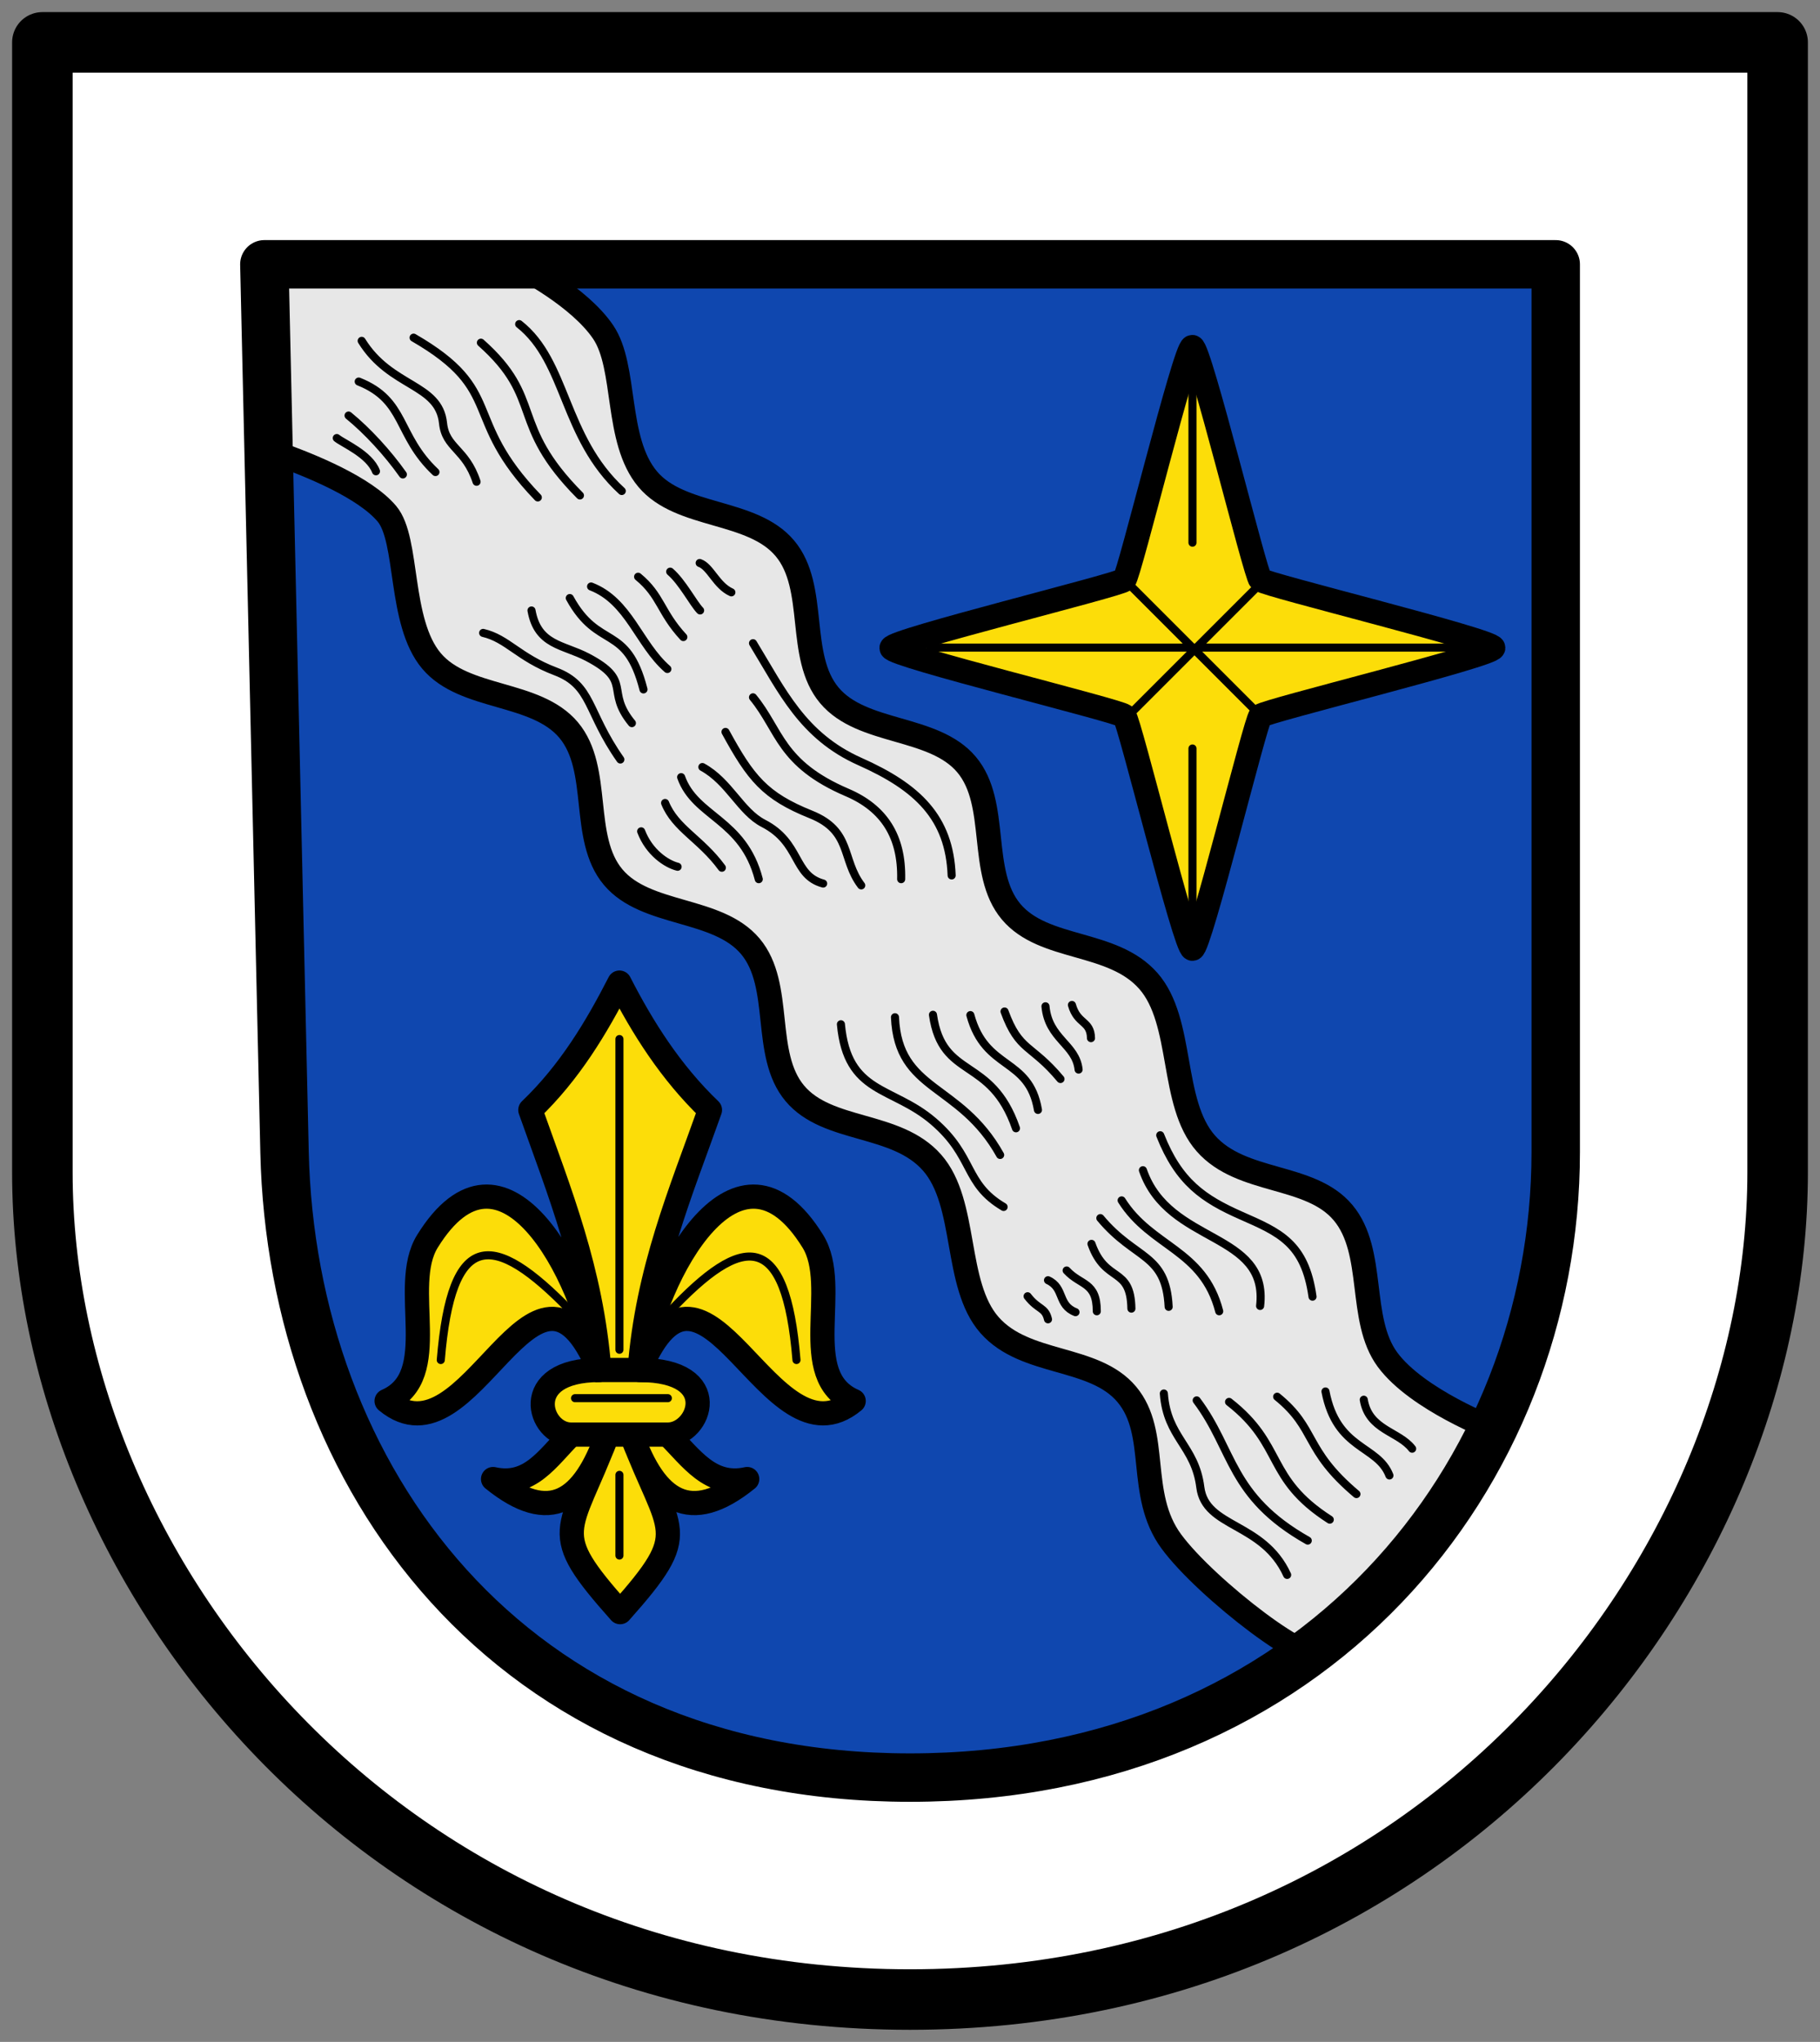 <svg xmlns="http://www.w3.org/2000/svg" height="506" width="451"><rect width="100%" height="100%" fill="#808080" stroke="none"/><defs><clipPath><path d="m 0,0 841.89,0 0,595.276 L 0,595.276 0,0 z"/></clipPath><clipPath><path d="m 744.8,8.515 h 73.13 V 62.504 H 744.8 V 8.515 z"/></clipPath></defs><path d="m 10.5 10.5 v 280 c 0 100 85 205 215 205 130 0 215 -105 215 -205 v -280 z" fill="#fff" stroke="#000" stroke-linejoin="round" stroke-linecap="round" stroke-width="15"/><path d="m 65.5 65.5 l 5 220 c 1.818 79.979 55 155 155 155 100 0 160 -75 160 -155 v -220 z" fill="#0f47af"/><g stroke="#000"><g stroke-width="6"><g fill="#fcdd09" stroke-linejoin="round" stroke-linecap="round"><path d="m 293.55 155.62 c -1.394 1.144 -47.851 -33.731 -49.645 -33.908 -1.795 -0.177 -54.16 24.965 -55.31 23.571 -1.144 -1.394 33.731 -47.851 33.908 -49.645 0.177 -1.795 -24.965 -54.16 -23.571 -55.31 1.394 -1.144 47.851 33.731 49.645 33.908 1.795 0.177 54.16 -24.965 55.31 -23.571 1.144 1.394 -33.731 47.851 -33.908 49.645 -0.177 1.795 24.965 54.16 23.571 55.31 z" transform="matrix(0.773 0.634 -0.634 0.773 167.25 -71.3)"/><path d="m 156.5 355.5 c 5.924 16.666 14.539 22.454 28.658 11.02 -9.191 2.05 -13.829 -5.229 -19.658 -11.02 8 0 14 -16 -7 -16 16.18 -38.612 32.18 25 53.04 7.676 -14.157 -6.168 -3.095 -28.23 -10.113 -39.573 c -18.433 -29.79 -38.973 7.287 -42.927 31.897 1.94 -24.794 10.192 -44.02 17.425 -64.44 -9.766 -9.359 -16.72 -20.428 -22.425 -31.565 c -5.704 11.137 -12.317 22.21 -22.08 31.565 7.233 20.41 15.14 39.641 17.08 64.44 -3.955 -24.61 -24.15 -61.688 -42.585 -31.897 -7.02 11.342 4.044 33.405 -10.113 39.573 20.863 17.328 36.518 -46.29 52.698 -7.676 -20 0 -15 16 -7 16 -5.829 5.794 -10.125 13.07 -19.316 11.02 14.12 11.432 22.392 5.644 28.316 -11.02 -9.433 25.01 -15.08 23.516 3.171 44 18.247 -20.484 12.262 -18.986 2.829 -44 z"/></g><g fill="none"><path d="m 140.5 355.5 h 25"/><path d="m 147.5 339.5 h 14"/></g><path d="m 129.55 66.36 c 0 0 13.972 7.149 19.911 15.923 5.94 8.774 2.867 26.728 11.03 36.445 8.166 9.718 25.835 7.428 34 17.15 8.166 9.718 2.867 26.728 11.03 36.445 8.166 9.718 25.835 7.428 34 17.15 8.166 9.718 2.867 26.728 11.03 36.445 8.166 9.718 25.1 7.04 34 17.15 8.899 10.11 5.351 30.17 14.25 40.27 8.899 10.11 25.835 7.428 34 17.15 8.166 9.717 3.664 26.456 11.03 36.445 7.369 9.989 26.442 17.253 26.442 17.253 -11.479 17.569 -20.227 34.36 -42.707 55.07 -1.362 5.448 -28.726 -15.571 -37.32 -27.29 -8.599 -11.717 -2.867 -26.728 -11.03 -36.445 -8.166 -9.717 -25.1 -7.04 -34 -17.15 -8.899 -10.11 -5.351 -30.17 -14.25 -40.27 -8.899 -10.11 -25.835 -7.428 -34 -17.15 -8.166 -9.717 -2.867 -26.728 -11.03 -36.445 -8.166 -9.717 -25.835 -7.428 -34 -17.15 -8.166 -9.717 -2.867 -26.728 -11.03 -36.445 -8.166 -9.717 -25.835 -7.428 -34 -17.15 -8.166 -9.717 -5.561 -29.934 -11.03 -36.445 -5.472 -6.512 -18.878 -11.995 -27.13 -14.905 0 0 -1.19 -32.522 -0.096 -45.13 z" fill="#e7e7e7"/></g><g fill="none" stroke-linecap="round"><path d="m 254.64 321.22 c 2.657 3.443 4.325 2.626 5.057 5.716 m -78.46 -180.15 c -3.744 -1.676 -5.182 -6.346 -7.855 -7.271 m 0.107 11.759 c -1.668 -1.696 -4.386 -7.01 -7.415 -9.614 m 3.26 16.209 c -5.709 -6.173 -5.544 -10.295 -11.212 -14.95 m 7.255 22.864 c -7.109 -6.21 -9.512 -16.823 -18.907 -20.446 m 12.987 25.503 c -4.211 -16.438 -11.135 -9.629 -18.263 -22.644 m 15.39 30.999 c -6.716 -8.16 0.391 -10.352 -11.03 -16.338 -6.02 -3.157 -12.312 -2.919 -13.847 -11.583 m 22.02 36.935 c -8.338 -11.858 -6.891 -18.347 -16.08 -21.834 -9.185 -3.487 -11.883 -8.12 -17.925 -9.536 m 230.21 202.16 c -3.289 -4.299 -10.754 -4.605 -11.988 -12.141 m 6.361 18.776 c -2.92 -7.579 -13.07 -6.252 -15.849 -20.821 m 7.677 25.428 c -13.14 -11.08 -9.765 -16.1 -19.65 -24.13 m 13.04 30.468 c -16.04 -10.29 -11.199 -18.453 -24.962 -29.18 m 19.505 34.37 c -19.42 -10.975 -18.306 -22.508 -27.525 -34.747 m 22.419 43.25 c -5.991 -13.13 -20.25 -11.567 -21.517 -21.705 -1.293 -10.338 -8.239 -12.249 -9.04 -23.25 m -28.704 -28.07 c 4.155 1.911 2.297 6.125 6.815 7.915 m -2.199 -10.333 c 3.483 3.796 7.482 2.797 7.475 10.113 m -1.319 -16.709 c 3.51 9.911 9.721 5.458 9.893 16.05 m -7.695 -22.425 c 8.692 10.449 16.259 8.624 16.928 21.985 m -11.652 -26.382 c 7.33 11.672 20.21 12.11 24.18 27.481 m -18.907 -34.956 c 6.411 18.589 31.19 15.11 29.04 33.637 m -24.752 -42.3 c 4.601 11.638 10.704 15.784 20.11 19.931 9.405 4.147 15.765 6.779 17.63 20.07 m -241.79 -212.77 c 1.617 1.32 8.07 3.992 9.709 8.232 m -6.791 -13.814 c 4.602 3.745 9.647 9.21 13.457 14.597 m -10.942 -23.02 c 11.779 4.684 9.341 13.294 19.02 22.426 m -18.283 -32.512 c 7.166 11.612 19.14 10.554 20.16 20.407 0.642 6.189 5.597 6.287 8.308 14.514 m -15.606 -35.712 c 22.896 13.237 11.722 19.804 30.783 39.597 m -14.1 -38.35 c 15.73 13.978 6.865 20.06 24.541 37.858 m -15.06 -42.46 c 11.894 9.353 10.784 27.923 25.426 41.36 m 111.55 127.36 c 1.359 4.854 4.649 3.842 4.722 8.224 m -11.277 -7.895 c 0.728 8.115 7.558 9.416 8.208 15.685 m -18.355 -14.399 c 3.634 9.978 6.596 8.02 13.865 16.735 m -22.33 -15.837 c 3.751 13.849 14.515 10.327 16.75 23.497 m -26.02 -23.578 c 2.315 16.225 14.368 10.115 20.574 28.13 m -29.986 -27.523 c 0.799 18.608 16.04 16.15 26.06 34.13 m -39.457 -32.387 c 1.605 17.418 12.634 15.269 22.881 24.02 10.247 8.752 7.556 15.413 17.438 21.251 m 63.797 -154.61 l -33 33 m 0 -33 l 33 33 m -17 -87 v 44 m 0 51 v 46 m -65 -71 h 135 m -224.09 164.37 c -19.414 -20.04 -29.529 -20.05 -32.18 12.174 m 33.27 9.455 h 23 m -12 19 v 20 m 12.312 -60.32 c 18.481 -19.727 28.907 -20.357 31.561 11.863 m -43.873 -79.54 v 77 m 5.383 -128.47 c 1.979 5.224 6.27 8.09 9.03 8.778 m -3.1 -15.807 c 2.579 6.374 8.817 8.862 14.07 16.05 m -10.09 -22.447 c 3.51 9.911 15.362 10.364 19.234 25.283 m -13.973 -27.792 c 6.652 3.628 9.451 11.04 15.13 13.964 9.332 4.808 7.296 12.881 14.799 14.912 m -24.2 -37.579 c 6.24 11.428 9.739 15.87 21.17 20.458 10.214 4.1 7.541 11.09 12.469 17.576 m -26.822 -46.608 c 6.716 8.16 6.629 16.438 23.339 23.593 9.09 3.892 13.6 10.834 13.376 21.476 m -36.715 -58.48 c 7.239 11.858 12.259 22.986 26.5 29.331 14.242 6.345 22.18 13.83 22.724 28.22" stroke-width="2"/><path d="m 65.51 65.5 l 5 220 c 1.818 79.979 55 155 155 155 100 0 160 -75 160 -155 v -220 z" stroke-linejoin="round" stroke-width="12"/></g></g></svg>